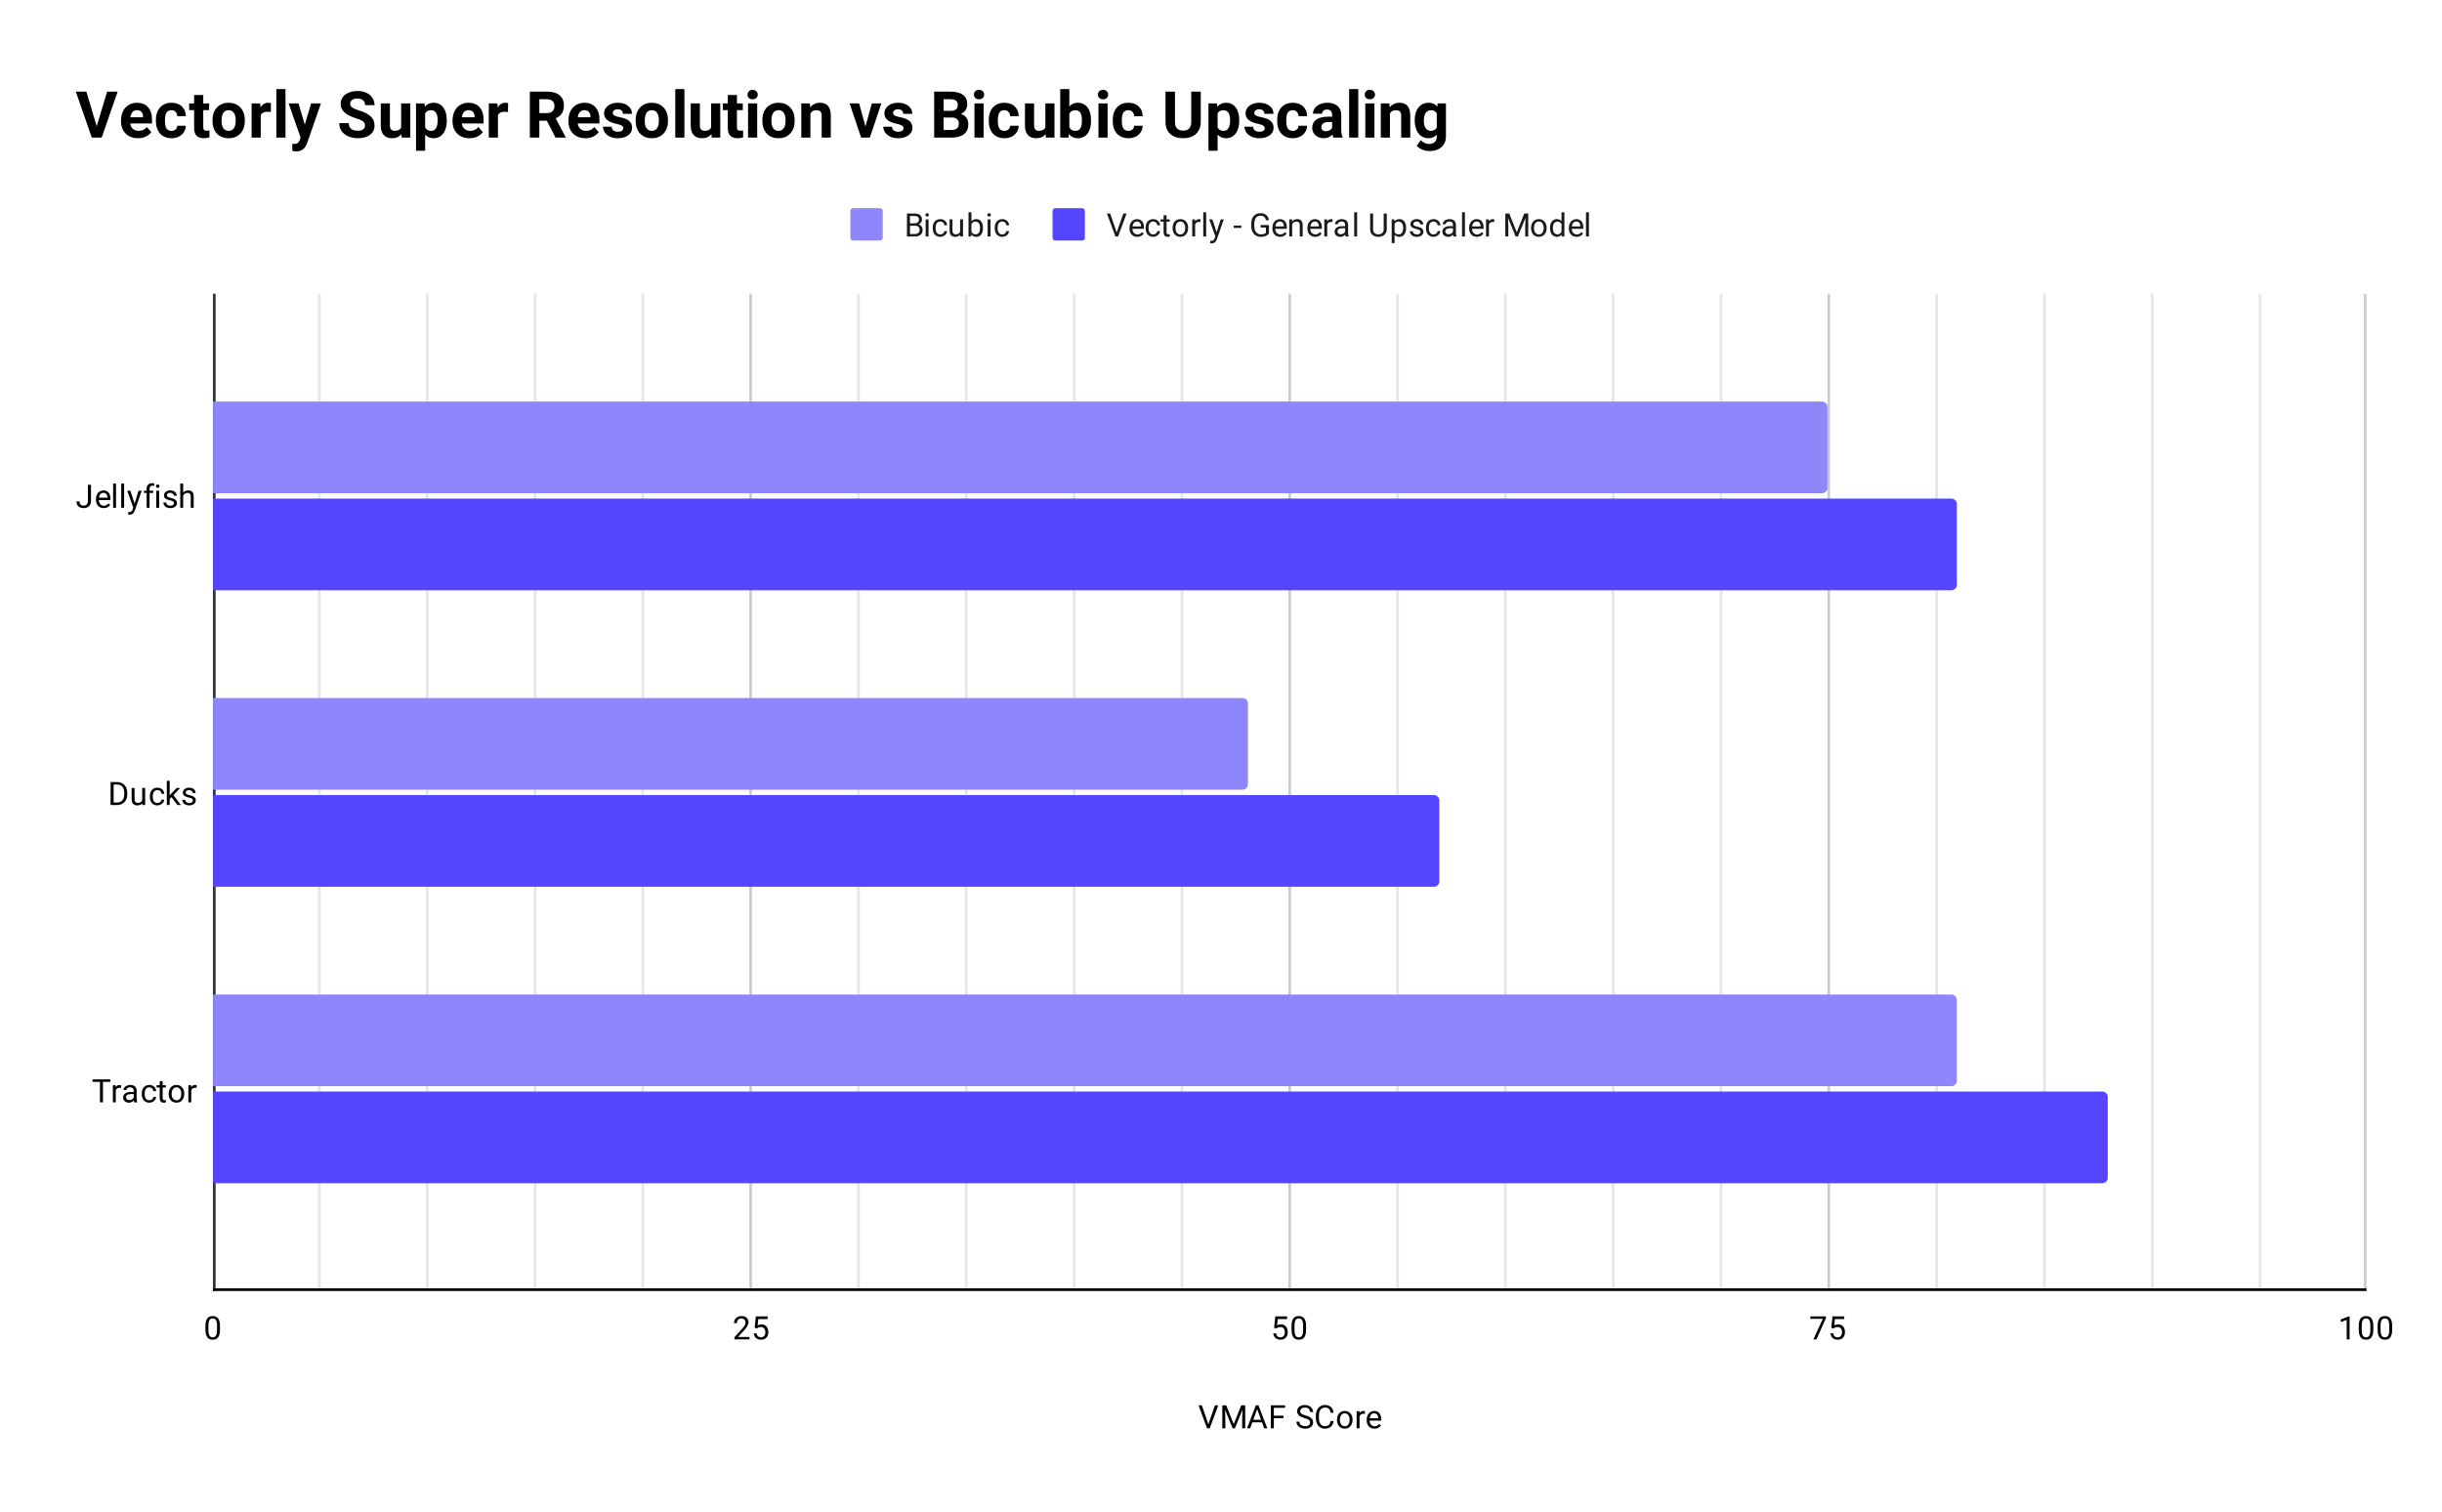<svg version="1.1" viewBox="0.0 0.0 906.0 561.0" fill="none" stroke="none" stroke-linecap="square" stroke-miterlimit="10" width="906" height="561" xmlns:xlink="http://www.w3.org/1999/xlink" xmlns="http://www.w3.org/2000/svg"><path fill="#ffffff" d="M0 0L906.0 0L906.0 561.0L0 561.0L0 0Z" fill-rule="nonzero"/><path stroke="#333333" stroke-width="1.0" stroke-linecap="butt" d="M79.5 109.5L79.5 478.5" fill-rule="nonzero"/><path stroke="#cccccc" stroke-width="1.0" stroke-linecap="butt" d="M278.5 109.5L278.5 478.5" fill-rule="nonzero"/><path stroke="#cccccc" stroke-width="1.0" stroke-linecap="butt" d="M478.5 109.5L478.5 478.5" fill-rule="nonzero"/><path stroke="#cccccc" stroke-width="1.0" stroke-linecap="butt" d="M678.5 109.5L678.5 478.5" fill-rule="nonzero"/><path stroke="#cccccc" stroke-width="1.0" stroke-linecap="butt" d="M877.5 109.5L877.5 478.5" fill-rule="nonzero"/><path stroke="#e6e6e6" stroke-width="1.0" stroke-linecap="butt" d="M118.5 109.5L118.5 478.5" fill-rule="nonzero"/><path stroke="#e6e6e6" stroke-width="1.0" stroke-linecap="butt" d="M158.5 109.5L158.5 478.5" fill-rule="nonzero"/><path stroke="#e6e6e6" stroke-width="1.0" stroke-linecap="butt" d="M198.5 109.5L198.5 478.5" fill-rule="nonzero"/><path stroke="#e6e6e6" stroke-width="1.0" stroke-linecap="butt" d="M238.5 109.5L238.5 478.5" fill-rule="nonzero"/><path stroke="#e6e6e6" stroke-width="1.0" stroke-linecap="butt" d="M318.5 109.5L318.5 478.5" fill-rule="nonzero"/><path stroke="#e6e6e6" stroke-width="1.0" stroke-linecap="butt" d="M358.5 109.5L358.5 478.5" fill-rule="nonzero"/><path stroke="#e6e6e6" stroke-width="1.0" stroke-linecap="butt" d="M398.5 109.5L398.5 478.5" fill-rule="nonzero"/><path stroke="#e6e6e6" stroke-width="1.0" stroke-linecap="butt" d="M438.5 109.5L438.5 478.5" fill-rule="nonzero"/><path stroke="#e6e6e6" stroke-width="1.0" stroke-linecap="butt" d="M518.5 109.5L518.5 478.5" fill-rule="nonzero"/><path stroke="#e6e6e6" stroke-width="1.0" stroke-linecap="butt" d="M558.5 109.5L558.5 478.5" fill-rule="nonzero"/><path stroke="#e6e6e6" stroke-width="1.0" stroke-linecap="butt" d="M598.5 109.5L598.5 478.5" fill-rule="nonzero"/><path stroke="#e6e6e6" stroke-width="1.0" stroke-linecap="butt" d="M638.5 109.5L638.5 478.5" fill-rule="nonzero"/><path stroke="#e6e6e6" stroke-width="1.0" stroke-linecap="butt" d="M718.5 109.5L718.5 478.5" fill-rule="nonzero"/><path stroke="#e6e6e6" stroke-width="1.0" stroke-linecap="butt" d="M758.5 109.5L758.5 478.5" fill-rule="nonzero"/><path stroke="#e6e6e6" stroke-width="1.0" stroke-linecap="butt" d="M798.5 109.5L798.5 478.5" fill-rule="nonzero"/><path stroke="#e6e6e6" stroke-width="1.0" stroke-linecap="butt" d="M838.5 109.5L838.5 478.5" fill-rule="nonzero"/><path stroke="#000000" stroke-width="1.0" stroke-linecap="butt" d="M877.5 478.5L79.5 478.5" fill-rule="nonzero"/><clipPath id="id_0"><path d="M79.05 109.45L877.95 109.45L877.95 478.95L79.05 478.95L79.05 109.45Z" clip-rule="nonzero"/></clipPath><path stroke="#000000" stroke-width="2.0" stroke-linecap="butt" stroke-opacity="0.0" clip-path="url(#id_0)" d="M79.0 183.0L79.0 149.0L676.0 149.0C677.105 149.0 678.0 149.895 678.0 151.0L678.0 181.0C678.0 182.105 677.105 183.0 676.0 183.0Z" fill-rule="nonzero"/><path fill="#8f86fb" clip-path="url(#id_0)" d="M79.0 183.0L79.0 149.0L676.0 149.0C677.105 149.0 678.0 149.895 678.0 151.0L678.0 181.0C678.0 182.105 677.105 183.0 676.0 183.0Z" fill-rule="nonzero"/><path stroke="#000000" stroke-width="2.0" stroke-linecap="butt" stroke-opacity="0.0" clip-path="url(#id_0)" d="M79.0 293.0L79.0 259.0L461.0 259.0C462.105 259.0 463.0 259.895 463.0 261.0L463.0 291.0C463.0 292.105 462.105 293.0 461.0 293.0Z" fill-rule="nonzero"/><path fill="#8f86fb" clip-path="url(#id_0)" d="M79.0 293.0L79.0 259.0L461.0 259.0C462.105 259.0 463.0 259.895 463.0 261.0L463.0 291.0C463.0 292.105 462.105 293.0 461.0 293.0Z" fill-rule="nonzero"/><path stroke="#000000" stroke-width="2.0" stroke-linecap="butt" stroke-opacity="0.0" clip-path="url(#id_0)" d="M79.0 403.0L79.0 369.0L724.0 369.0C725.105 369.0 726.0 369.895 726.0 371.0L726.0 401.0C726.0 402.105 725.105 403.0 724.0 403.0Z" fill-rule="nonzero"/><path fill="#8f86fb" clip-path="url(#id_0)" d="M79.0 403.0L79.0 369.0L724.0 369.0C725.105 369.0 726.0 369.895 726.0 371.0L726.0 401.0C726.0 402.105 725.105 403.0 724.0 403.0Z" fill-rule="nonzero"/><path stroke="#000000" stroke-width="2.0" stroke-linecap="butt" stroke-opacity="0.0" clip-path="url(#id_0)" d="M79.0 219.0L79.0 185.0L724.0 185.0C725.105 185.0 726.0 185.895 726.0 187.0L726.0 217.0C726.0 218.105 725.105 219.0 724.0 219.0Z" fill-rule="nonzero"/><path fill="#5445ff" clip-path="url(#id_0)" d="M79.0 219.0L79.0 185.0L724.0 185.0C725.105 185.0 726.0 185.895 726.0 187.0L726.0 217.0C726.0 218.105 725.105 219.0 724.0 219.0Z" fill-rule="nonzero"/><path stroke="#000000" stroke-width="2.0" stroke-linecap="butt" stroke-opacity="0.0" clip-path="url(#id_0)" d="M79.0 329.0L79.0 295.0L532.0 295.0C533.105 295.0 534.0 295.895 534.0 297.0L534.0 327.0C534.0 328.105 533.105 329.0 532.0 329.0Z" fill-rule="nonzero"/><path fill="#5445ff" clip-path="url(#id_0)" d="M79.0 329.0L79.0 295.0L532.0 295.0C533.105 295.0 534.0 295.895 534.0 297.0L534.0 327.0C534.0 328.105 533.105 329.0 532.0 329.0Z" fill-rule="nonzero"/><path stroke="#000000" stroke-width="2.0" stroke-linecap="butt" stroke-opacity="0.0" clip-path="url(#id_0)" d="M79.0 439.0L79.0 405.0L780.0 405.0C781.105 405.0 782.0 405.895 782.0 407.0L782.0 437.0C782.0 438.105 781.105 439.0 780.0 439.0Z" fill-rule="nonzero"/><path fill="#5445ff" clip-path="url(#id_0)" d="M79.0 439.0L79.0 405.0L780.0 405.0C781.105 405.0 782.0 405.895 782.0 407.0L782.0 437.0C782.0 438.105 781.105 439.0 780.0 439.0Z" fill-rule="nonzero"/><path fill="#000000" d="M448.312 528.45L450.75 521.419L451.984 521.419L448.812 529.95L447.828 529.95L444.672 521.419L445.891 521.419L448.312 528.45ZM454.938 521.419L457.734 528.372L460.516 521.419L461.984 521.419L461.984 529.95L460.859 529.95L460.859 526.622L460.969 523.044L458.156 529.95L457.297 529.95L454.5 523.059L454.609 526.622L454.609 529.95L453.484 529.95L453.484 521.419L454.938 521.419ZM468.203 527.716L464.625 527.716L463.828 529.95L462.672 529.95L465.922 521.419L466.906 521.419L470.172 529.95L469.016 529.95L468.203 527.716ZM464.969 526.794L467.875 526.794L466.422 522.809L464.969 526.794ZM476.203 526.184L472.609 526.184L472.609 529.95L471.484 529.95L471.484 521.419L476.781 521.419L476.781 522.341L472.609 522.341L472.609 525.263L476.203 525.263L476.203 526.184ZM484.0 526.153Q482.562 525.731 481.891 525.122Q481.234 524.513 481.234 523.622Q481.234 522.622 482.031 521.966Q482.844 521.294 484.141 521.294Q485.016 521.294 485.703 521.638Q486.391 521.981 486.766 522.575Q487.156 523.169 487.156 523.888L486.016 523.888Q486.016 523.106 485.516 522.669Q485.031 522.231 484.141 522.231Q483.312 522.231 482.844 522.606Q482.375 522.966 482.375 523.606Q482.375 524.138 482.812 524.497Q483.266 524.856 484.328 525.153Q485.391 525.45 485.984 525.809Q486.594 526.169 486.875 526.653Q487.172 527.138 487.172 527.778Q487.172 528.825 486.359 529.45Q485.547 530.075 484.203 530.075Q483.312 530.075 482.547 529.731Q481.797 529.388 481.375 528.809Q480.969 528.216 480.969 527.481L482.094 527.481Q482.094 528.247 482.672 528.7Q483.25 529.153 484.203 529.153Q485.094 529.153 485.562 528.794Q486.031 528.419 486.031 527.794Q486.031 527.169 485.594 526.825Q485.156 526.481 484.0 526.153ZM494.766 527.247Q494.609 528.591 493.766 529.341Q492.922 530.075 491.531 530.075Q490.016 530.075 489.109 528.997Q488.203 527.903 488.203 526.075L488.203 525.263Q488.203 524.075 488.625 523.169Q489.047 522.263 489.828 521.778Q490.609 521.294 491.625 521.294Q492.984 521.294 493.797 522.059Q494.625 522.825 494.766 524.153L493.641 524.153Q493.484 523.138 493.0 522.684Q492.516 522.231 491.625 522.231Q490.547 522.231 489.938 523.028Q489.328 523.825 489.328 525.294L489.328 526.122Q489.328 527.513 489.906 528.341Q490.484 529.153 491.531 529.153Q492.469 529.153 492.969 528.731Q493.469 528.294 493.641 527.247L494.766 527.247ZM496.031 526.716Q496.031 525.794 496.391 525.044Q496.766 524.294 497.422 523.903Q498.078 523.497 498.906 523.497Q500.203 523.497 501.0 524.388Q501.812 525.278 501.812 526.778L501.812 526.856Q501.812 527.778 501.453 528.513Q501.094 529.247 500.438 529.669Q499.781 530.075 498.922 530.075Q497.641 530.075 496.828 529.184Q496.031 528.278 496.031 526.794L496.031 526.716ZM497.125 526.856Q497.125 527.903 497.609 528.544Q498.109 529.184 498.922 529.184Q499.75 529.184 500.234 528.544Q500.719 527.888 500.719 526.716Q500.719 525.684 500.219 525.044Q499.734 524.388 498.906 524.388Q498.109 524.388 497.609 525.028Q497.125 525.653 497.125 526.856ZM506.391 524.575Q506.141 524.544 505.859 524.544Q504.781 524.544 504.406 525.45L504.406 529.95L503.328 529.95L503.328 523.606L504.375 523.606L504.391 524.341Q504.922 523.497 505.906 523.497Q506.219 523.497 506.391 523.575L506.391 524.575ZM509.953 530.075Q508.656 530.075 507.844 529.231Q507.047 528.372 507.047 526.95L507.047 526.763Q507.047 525.809 507.406 525.075Q507.766 524.325 508.406 523.919Q509.062 523.497 509.812 523.497Q511.047 523.497 511.734 524.309Q512.422 525.122 512.422 526.638L512.422 527.091L508.125 527.091Q508.156 528.028 508.672 528.606Q509.203 529.184 510.016 529.184Q510.578 529.184 510.969 528.95Q511.375 528.716 511.688 528.325L512.344 528.841Q511.547 530.075 509.953 530.075ZM509.812 524.388Q509.156 524.388 508.703 524.872Q508.266 525.341 508.172 526.2L511.344 526.2L511.344 526.122Q511.297 525.294 510.891 524.841Q510.5 524.388 509.812 524.388Z" fill-rule="nonzero"/><path fill="#000000" d="M32.612 179.87L33.753 179.87L33.753 185.917Q33.753 187.136 33.003 187.839Q32.269 188.526 31.05 188.526Q29.784 188.526 29.066 187.87Q28.363 187.214 28.363 186.042L29.488 186.042Q29.488 186.776 29.878 187.198Q30.284 187.605 31.05 187.605Q31.753 187.605 32.175 187.167Q32.612 186.714 32.612 185.933L32.612 179.87ZM38.503 188.526Q37.206 188.526 36.394 187.683Q35.597 186.823 35.597 185.401L35.597 185.214Q35.597 184.261 35.956 183.526Q36.316 182.776 36.956 182.37Q37.612 181.948 38.362 181.948Q39.597 181.948 40.284 182.761Q40.972 183.573 40.972 185.089L40.972 185.542L36.675 185.542Q36.706 186.48 37.222 187.058Q37.753 187.636 38.566 187.636Q39.128 187.636 39.519 187.401Q39.925 187.167 40.237 186.776L40.894 187.292Q40.097 188.526 38.503 188.526ZM38.362 182.839Q37.706 182.839 37.253 183.323Q36.816 183.792 36.722 184.651L39.894 184.651L39.894 184.573Q39.847 183.745 39.441 183.292Q39.05 182.839 38.362 182.839ZM43.05 188.401L41.972 188.401L41.972 179.401L43.05 179.401L43.05 188.401ZM46.05 188.401L44.972 188.401L44.972 179.401L46.05 179.401L46.05 188.401ZM49.941 186.808L51.425 182.058L52.581 182.058L50.034 189.386Q49.441 190.964 48.159 190.964L47.941 190.948L47.55 190.87L47.55 189.995L47.831 190.011Q48.394 190.011 48.691 189.792Q49.003 189.573 49.206 188.98L49.441 188.323L47.175 182.058L48.362 182.058L49.941 186.808ZM54.409 188.401L54.409 182.901L53.409 182.901L53.409 182.058L54.409 182.058L54.409 181.417Q54.409 180.386 54.941 179.839Q55.487 179.276 56.487 179.276Q56.862 179.276 57.237 179.37L57.175 180.261Q56.894 180.198 56.597 180.198Q56.066 180.198 55.769 180.511Q55.487 180.823 55.487 181.386L55.487 182.058L56.847 182.058L56.847 182.901L55.487 182.901L55.487 188.401L54.409 188.401ZM59.05 188.401L57.972 188.401L57.972 182.058L59.05 182.058L59.05 188.401ZM57.878 180.386Q57.878 180.12 58.034 179.933Q58.206 179.745 58.519 179.745Q58.831 179.745 58.987 179.933Q59.159 180.12 59.159 180.386Q59.159 180.636 58.987 180.823Q58.831 180.995 58.519 180.995Q58.206 180.995 58.034 180.823Q57.878 180.636 57.878 180.386ZM64.566 186.714Q64.566 186.276 64.222 186.042Q63.894 185.792 63.066 185.62Q62.253 185.448 61.769 185.198Q61.284 184.948 61.05 184.62Q60.831 184.276 60.831 183.808Q60.831 183.026 61.487 182.495Q62.144 181.948 63.175 181.948Q64.253 181.948 64.909 182.511Q65.581 183.058 65.581 183.917L64.503 183.917Q64.503 183.48 64.112 183.167Q63.737 182.839 63.175 182.839Q62.581 182.839 62.237 183.105Q61.909 183.355 61.909 183.761Q61.909 184.151 62.222 184.355Q62.534 184.558 63.347 184.745Q64.159 184.917 64.659 185.167Q65.159 185.417 65.394 185.776Q65.644 186.136 65.644 186.636Q65.644 187.495 64.956 188.011Q64.284 188.526 63.206 188.526Q62.441 188.526 61.847 188.261Q61.269 187.98 60.941 187.495Q60.612 187.011 60.612 186.448L61.691 186.448Q61.722 186.995 62.128 187.323Q62.534 187.636 63.206 187.636Q63.816 187.636 64.191 187.386Q64.566 187.136 64.566 186.714ZM67.956 182.823Q68.675 181.948 69.831 181.948Q71.847 181.948 71.862 184.214L71.862 188.401L70.769 188.401L70.769 184.198Q70.769 183.526 70.456 183.198Q70.159 182.87 69.503 182.87Q68.972 182.87 68.566 183.151Q68.175 183.433 67.956 183.886L67.956 188.401L66.878 188.401L66.878 179.401L67.956 179.401L67.956 182.823Z" fill-rule="nonzero"/><path fill="#000000" d="M41.034 298.7L41.034 290.169L43.456 290.169Q44.566 290.169 45.409 290.669Q46.269 291.153 46.737 292.059Q47.206 292.966 47.206 294.153L47.206 294.684Q47.206 295.903 46.737 296.809Q46.284 297.716 45.409 298.2Q44.55 298.684 43.409 298.7L41.034 298.7ZM42.159 291.091L42.159 297.778L43.347 297.778Q44.644 297.778 45.362 296.981Q46.097 296.169 46.097 294.669L46.097 294.169Q46.097 292.716 45.409 291.919Q44.737 291.106 43.472 291.091L42.159 291.091ZM52.784 298.075Q52.159 298.825 50.925 298.825Q49.909 298.825 49.378 298.231Q48.847 297.637 48.847 296.481L48.847 292.356L49.925 292.356L49.925 296.45Q49.925 297.903 51.097 297.903Q52.347 297.903 52.753 296.966L52.753 292.356L53.847 292.356L53.847 298.7L52.816 298.7L52.784 298.075ZM58.409 297.934Q58.987 297.934 59.425 297.591Q59.862 297.231 59.909 296.7L60.941 296.7Q60.909 297.247 60.55 297.747Q60.206 298.231 59.628 298.528Q59.066 298.825 58.409 298.825Q57.112 298.825 56.347 297.966Q55.597 297.091 55.597 295.591L55.597 295.403Q55.597 294.481 55.925 293.762Q56.269 293.044 56.894 292.653Q57.534 292.247 58.409 292.247Q59.472 292.247 60.175 292.887Q60.894 293.512 60.941 294.544L59.909 294.544Q59.862 293.919 59.441 293.528Q59.019 293.137 58.409 293.137Q57.581 293.137 57.128 293.731Q56.675 294.325 56.675 295.45L56.675 295.653Q56.675 296.747 57.128 297.341Q57.581 297.934 58.409 297.934ZM63.644 295.762L62.956 296.466L62.956 298.7L61.878 298.7L61.878 289.7L62.956 289.7L62.956 295.137L63.534 294.45L65.519 292.356L66.831 292.356L64.362 295.012L67.128 298.7L65.847 298.7L63.644 295.762ZM71.566 297.012Q71.566 296.575 71.222 296.341Q70.894 296.091 70.066 295.919Q69.253 295.747 68.769 295.497Q68.284 295.247 68.05 294.919Q67.831 294.575 67.831 294.106Q67.831 293.325 68.487 292.794Q69.144 292.247 70.175 292.247Q71.253 292.247 71.909 292.809Q72.581 293.356 72.581 294.216L71.503 294.216Q71.503 293.778 71.112 293.466Q70.737 293.137 70.175 293.137Q69.581 293.137 69.237 293.403Q68.909 293.653 68.909 294.059Q68.909 294.45 69.222 294.653Q69.534 294.856 70.347 295.044Q71.159 295.216 71.659 295.466Q72.159 295.716 72.394 296.075Q72.644 296.434 72.644 296.934Q72.644 297.794 71.956 298.309Q71.284 298.825 70.206 298.825Q69.441 298.825 68.847 298.559Q68.269 298.278 67.941 297.794Q67.612 297.309 67.612 296.747L68.691 296.747Q68.722 297.294 69.128 297.622Q69.534 297.934 70.206 297.934Q70.816 297.934 71.191 297.684Q71.566 297.434 71.566 297.012Z" fill-rule="nonzero"/><path fill="#000000" d="M40.941 401.389L38.191 401.389L38.191 408.998L37.081 408.998L37.081 401.389L34.331 401.389L34.331 400.467L40.941 400.467L40.941 401.389ZM44.941 403.623Q44.691 403.592 44.409 403.592Q43.331 403.592 42.956 404.498L42.956 408.998L41.878 408.998L41.878 402.655L42.925 402.655L42.941 403.389Q43.472 402.545 44.456 402.545Q44.769 402.545 44.941 402.623L44.941 403.623ZM49.784 408.998Q49.691 408.811 49.628 408.327Q48.878 409.123 47.831 409.123Q46.894 409.123 46.284 408.592Q45.691 408.061 45.691 407.233Q45.691 406.248 46.441 405.702Q47.191 405.155 48.566 405.155L49.612 405.155L49.612 404.655Q49.612 404.092 49.269 403.764Q48.941 403.42 48.269 403.42Q47.691 403.42 47.3 403.717Q46.909 403.998 46.909 404.42L45.816 404.42Q45.816 403.936 46.144 403.498Q46.487 403.061 47.066 402.811Q47.644 402.545 48.331 402.545Q49.441 402.545 50.05 403.092Q50.675 403.639 50.706 404.592L50.706 407.514Q50.706 408.389 50.925 408.905L50.925 408.998L49.784 408.998ZM47.987 408.17Q48.503 408.17 48.956 407.905Q49.409 407.639 49.612 407.217L49.612 405.92L48.769 405.92Q46.769 405.92 46.769 407.092Q46.769 407.592 47.112 407.889Q47.456 408.17 47.987 408.17ZM55.409 408.233Q55.987 408.233 56.425 407.889Q56.862 407.53 56.909 406.998L57.941 406.998Q57.909 407.545 57.55 408.045Q57.206 408.53 56.628 408.827Q56.066 409.123 55.409 409.123Q54.112 409.123 53.347 408.264Q52.597 407.389 52.597 405.889L52.597 405.702Q52.597 404.78 52.925 404.061Q53.269 403.342 53.894 402.952Q54.534 402.545 55.409 402.545Q56.472 402.545 57.175 403.186Q57.894 403.811 57.941 404.842L56.909 404.842Q56.862 404.217 56.441 403.827Q56.019 403.436 55.409 403.436Q54.581 403.436 54.128 404.03Q53.675 404.623 53.675 405.748L53.675 405.952Q53.675 407.045 54.128 407.639Q54.581 408.233 55.409 408.233ZM60.347 401.123L60.347 402.655L61.519 402.655L61.519 403.498L60.347 403.498L60.347 407.42Q60.347 407.811 60.503 407.998Q60.659 408.186 61.034 408.186Q61.222 408.186 61.55 408.123L61.55 408.998Q61.128 409.123 60.722 409.123Q60.003 409.123 59.628 408.686Q59.253 408.233 59.253 407.42L59.253 403.498L58.097 403.498L58.097 402.655L59.253 402.655L59.253 401.123L60.347 401.123ZM62.581 405.764Q62.581 404.842 62.941 404.092Q63.316 403.342 63.972 402.952Q64.628 402.545 65.456 402.545Q66.753 402.545 67.55 403.436Q68.362 404.327 68.362 405.827L68.362 405.905Q68.362 406.827 68.003 407.561Q67.644 408.295 66.987 408.717Q66.331 409.123 65.472 409.123Q64.191 409.123 63.378 408.233Q62.581 407.327 62.581 405.842L62.581 405.764ZM63.675 405.905Q63.675 406.952 64.159 407.592Q64.659 408.233 65.472 408.233Q66.3 408.233 66.784 407.592Q67.269 406.936 67.269 405.764Q67.269 404.733 66.769 404.092Q66.284 403.436 65.456 403.436Q64.659 403.436 64.159 404.077Q63.675 404.702 63.675 405.905ZM72.941 403.623Q72.691 403.592 72.409 403.592Q71.331 403.592 70.956 404.498L70.956 408.998L69.878 408.998L69.878 402.655L70.925 402.655L70.941 403.389Q71.472 402.545 72.456 402.545Q72.769 402.545 72.941 402.623L72.941 403.623Z" fill-rule="nonzero"/><path fill="#000000" d="M81.612 493.309Q81.612 495.216 80.956 496.153Q80.316 497.075 78.925 497.075Q77.566 497.075 76.909 496.169Q76.253 495.262 76.222 493.45L76.222 492.012Q76.222 490.122 76.862 489.216Q77.519 488.294 78.909 488.294Q80.284 488.294 80.941 489.184Q81.597 490.059 81.612 491.903L81.612 493.309ZM80.519 491.825Q80.519 490.45 80.128 489.825Q79.753 489.184 78.909 489.184Q78.081 489.184 77.691 489.825Q77.316 490.45 77.316 491.747L77.316 493.481Q77.316 494.856 77.706 495.528Q78.112 496.184 78.925 496.184Q79.722 496.184 80.112 495.559Q80.503 494.934 80.519 493.606L80.519 491.825Z" fill-rule="nonzero"/><path fill="#000000" d="M278.072 496.95L272.478 496.95L272.478 496.169L275.431 492.887Q276.087 492.137 276.337 491.684Q276.587 491.216 276.587 490.716Q276.587 490.044 276.181 489.622Q275.791 489.184 275.103 489.184Q274.306 489.184 273.853 489.653Q273.4 490.106 273.4 490.934L272.322 490.934Q272.322 489.747 273.072 489.028Q273.837 488.294 275.103 488.294Q276.306 488.294 276.994 488.919Q277.681 489.544 277.681 490.591Q277.681 491.841 276.072 493.591L273.791 496.059L278.072 496.059L278.072 496.95ZM279.978 492.669L280.416 488.419L284.791 488.419L284.791 489.419L281.337 489.419L281.072 491.747Q281.712 491.372 282.509 491.372Q283.666 491.372 284.353 492.153Q285.041 492.919 285.041 494.231Q285.041 495.544 284.322 496.309Q283.619 497.075 282.337 497.075Q281.212 497.075 280.494 496.45Q279.775 495.809 279.681 494.7L280.697 494.7Q280.806 495.434 281.228 495.809Q281.65 496.184 282.337 496.184Q283.087 496.184 283.525 495.669Q283.962 495.153 283.962 494.247Q283.962 493.387 283.494 492.872Q283.025 492.356 282.244 492.356Q281.541 492.356 281.134 492.653L280.853 492.887L279.978 492.669Z" fill-rule="nonzero"/><path fill="#000000" d="M472.703 492.669L473.141 488.419L477.516 488.419L477.516 489.419L474.062 489.419L473.797 491.747Q474.438 491.372 475.234 491.372Q476.391 491.372 477.078 492.153Q477.766 492.919 477.766 494.231Q477.766 495.544 477.047 496.309Q476.344 497.075 475.062 497.075Q473.938 497.075 473.219 496.45Q472.5 495.809 472.406 494.7L473.422 494.7Q473.531 495.434 473.953 495.809Q474.375 496.184 475.062 496.184Q475.812 496.184 476.25 495.669Q476.688 495.153 476.688 494.247Q476.688 493.387 476.219 492.872Q475.75 492.356 474.969 492.356Q474.266 492.356 473.859 492.653L473.578 492.887L472.703 492.669ZM484.562 493.309Q484.562 495.216 483.906 496.153Q483.266 497.075 481.875 497.075Q480.516 497.075 479.859 496.169Q479.203 495.262 479.172 493.45L479.172 492.012Q479.172 490.122 479.812 489.216Q480.469 488.294 481.859 488.294Q483.234 488.294 483.891 489.184Q484.547 490.059 484.562 491.903L484.562 493.309ZM483.469 491.825Q483.469 490.45 483.078 489.825Q482.703 489.184 481.859 489.184Q481.031 489.184 480.641 489.825Q480.266 490.45 480.266 491.747L480.266 493.481Q480.266 494.856 480.656 495.528Q481.062 496.184 481.875 496.184Q482.672 496.184 483.062 495.559Q483.453 494.934 483.469 493.606L483.469 491.825Z" fill-rule="nonzero"/><path fill="#000000" d="M677.444 489.028L673.913 496.95L672.772 496.95L676.288 489.309L671.678 489.309L671.678 488.419L677.444 488.419L677.444 489.028ZM679.428 492.669L679.866 488.419L684.241 488.419L684.241 489.419L680.788 489.419L680.522 491.747Q681.163 491.372 681.959 491.372Q683.116 491.372 683.803 492.153Q684.491 492.919 684.491 494.231Q684.491 495.544 683.772 496.309Q683.069 497.075 681.788 497.075Q680.663 497.075 679.944 496.45Q679.225 495.809 679.131 494.7L680.147 494.7Q680.256 495.434 680.678 495.809Q681.1 496.184 681.788 496.184Q682.538 496.184 682.975 495.669Q683.413 495.153 683.413 494.247Q683.413 493.387 682.944 492.872Q682.475 492.356 681.694 492.356Q680.991 492.356 680.584 492.653L680.303 492.887L679.428 492.669Z" fill-rule="nonzero"/><path fill="#000000" d="M871.716 496.95L870.638 496.95L870.638 489.731L868.45 490.528L868.45 489.544L871.559 488.372L871.716 488.372L871.716 496.95ZM880.513 493.309Q880.513 495.216 879.856 496.153Q879.216 497.075 877.825 497.075Q876.466 497.075 875.809 496.169Q875.153 495.262 875.122 493.45L875.122 492.012Q875.122 490.122 875.763 489.216Q876.419 488.294 877.809 488.294Q879.184 488.294 879.841 489.184Q880.497 490.059 880.513 491.903L880.513 493.309ZM879.419 491.825Q879.419 490.45 879.028 489.825Q878.653 489.184 877.809 489.184Q876.981 489.184 876.591 489.825Q876.216 490.45 876.216 491.747L876.216 493.481Q876.216 494.856 876.606 495.528Q877.013 496.184 877.825 496.184Q878.622 496.184 879.013 495.559Q879.403 494.934 879.419 493.606L879.419 491.825ZM887.513 493.309Q887.513 495.216 886.856 496.153Q886.216 497.075 884.825 497.075Q883.466 497.075 882.809 496.169Q882.153 495.262 882.122 493.45L882.122 492.012Q882.122 490.122 882.763 489.216Q883.419 488.294 884.809 488.294Q886.184 488.294 886.841 489.184Q887.497 490.059 887.513 491.903L887.513 493.309ZM886.419 491.825Q886.419 490.45 886.028 489.825Q885.653 489.184 884.809 489.184Q883.981 489.184 883.591 489.825Q883.216 490.45 883.216 491.747L883.216 493.481Q883.216 494.856 883.606 495.528Q884.013 496.184 884.825 496.184Q885.622 496.184 886.013 495.559Q886.403 494.934 886.419 493.606L886.419 491.825Z" fill-rule="nonzero"/><path fill="#8f86fb" d="M315.5 78.25C315.5 77.698 315.948 77.25 316.5 77.25L326.5 77.25C327.052 77.25 327.5 77.698 327.5 78.25L327.5 88.25C327.5 88.802 327.052 89.25 326.5 89.25L316.5 89.25C315.948 89.25 315.5 88.802 315.5 88.25Z" fill-rule="nonzero"/><path fill="#1a1a1a" d="M336.484 87.75L336.484 79.219L339.281 79.219Q340.672 79.219 341.359 79.797Q342.062 80.359 342.062 81.484Q342.062 82.094 341.719 82.562Q341.391 83.016 340.797 83.266Q341.5 83.453 341.891 84.0Q342.297 84.531 342.297 85.281Q342.297 86.438 341.547 87.094Q340.812 87.75 339.453 87.75L336.484 87.75ZM337.609 83.766L337.609 86.828L339.469 86.828Q340.266 86.828 340.719 86.422Q341.172 86.016 341.172 85.297Q341.172 83.766 339.484 83.766L337.609 83.766ZM337.609 82.859L339.312 82.859Q340.047 82.859 340.484 82.5Q340.938 82.125 340.938 81.484Q340.938 80.781 340.531 80.469Q340.125 80.141 339.281 80.141L337.609 80.141L337.609 82.859ZM344.5 87.75L343.422 87.75L343.422 81.406L344.5 81.406L344.5 87.75ZM343.328 79.734Q343.328 79.469 343.484 79.281Q343.656 79.094 343.969 79.094Q344.281 79.094 344.438 79.281Q344.609 79.469 344.609 79.734Q344.609 79.984 344.438 80.172Q344.281 80.344 343.969 80.344Q343.656 80.344 343.484 80.172Q343.328 79.984 343.328 79.734ZM348.859 86.984Q349.438 86.984 349.875 86.641Q350.312 86.281 350.359 85.75L351.391 85.75Q351.359 86.297 351.0 86.797Q350.656 87.281 350.078 87.578Q349.516 87.875 348.859 87.875Q347.562 87.875 346.797 87.016Q346.047 86.141 346.047 84.641L346.047 84.453Q346.047 83.531 346.375 82.812Q346.719 82.094 347.344 81.703Q347.984 81.297 348.859 81.297Q349.922 81.297 350.625 81.938Q351.344 82.562 351.391 83.594L350.359 83.594Q350.312 82.969 349.891 82.578Q349.469 82.188 348.859 82.188Q348.031 82.188 347.578 82.781Q347.125 83.375 347.125 84.5L347.125 84.703Q347.125 85.797 347.578 86.391Q348.031 86.984 348.859 86.984ZM356.234 87.125Q355.609 87.875 354.375 87.875Q353.359 87.875 352.828 87.281Q352.297 86.688 352.297 85.531L352.297 81.406L353.375 81.406L353.375 85.5Q353.375 86.953 354.547 86.953Q355.797 86.953 356.203 86.016L356.203 81.406L357.297 81.406L357.297 87.75L356.266 87.75L356.234 87.125ZM364.688 84.656Q364.688 86.109 364.016 87.0Q363.359 87.875 362.234 87.875Q361.031 87.875 360.375 87.016L360.312 87.75L359.328 87.75L359.328 78.75L360.406 78.75L360.406 82.109Q361.062 81.297 362.219 81.297Q363.375 81.297 364.031 82.172Q364.688 83.031 364.688 84.562L364.688 84.656ZM363.609 84.531Q363.609 83.422 363.172 82.828Q362.75 82.219 361.953 82.219Q360.875 82.219 360.406 83.203L360.406 85.953Q360.906 86.953 361.953 86.953Q362.734 86.953 363.172 86.344Q363.609 85.734 363.609 84.531ZM367.5 87.75L366.422 87.75L366.422 81.406L367.5 81.406L367.5 87.75ZM366.328 79.734Q366.328 79.469 366.484 79.281Q366.656 79.094 366.969 79.094Q367.281 79.094 367.438 79.281Q367.609 79.469 367.609 79.734Q367.609 79.984 367.438 80.172Q367.281 80.344 366.969 80.344Q366.656 80.344 366.484 80.172Q366.328 79.984 366.328 79.734ZM371.859 86.984Q372.438 86.984 372.875 86.641Q373.312 86.281 373.359 85.75L374.391 85.75Q374.359 86.297 374.0 86.797Q373.656 87.281 373.078 87.578Q372.516 87.875 371.859 87.875Q370.562 87.875 369.797 87.016Q369.047 86.141 369.047 84.641L369.047 84.453Q369.047 83.531 369.375 82.812Q369.719 82.094 370.344 81.703Q370.984 81.297 371.859 81.297Q372.922 81.297 373.625 81.938Q374.344 82.562 374.391 83.594L373.359 83.594Q373.312 82.969 372.891 82.578Q372.469 82.188 371.859 82.188Q371.031 82.188 370.578 82.781Q370.125 83.375 370.125 84.5L370.125 84.703Q370.125 85.797 370.578 86.391Q371.031 86.984 371.859 86.984Z" fill-rule="nonzero"/><path fill="#5445ff" d="M390.5 78.25C390.5 77.698 390.948 77.25 391.5 77.25L401.5 77.25C402.052 77.25 402.5 77.698 402.5 78.25L402.5 88.25C402.5 88.802 402.052 89.25 401.5 89.25L391.5 89.25C390.948 89.25 390.5 88.802 390.5 88.25Z" fill-rule="nonzero"/><path fill="#1a1a1a" d="M414.312 86.25L416.75 79.219L417.984 79.219L414.812 87.75L413.828 87.75L410.672 79.219L411.891 79.219L414.312 86.25ZM421.953 87.875Q420.656 87.875 419.844 87.031Q419.047 86.172 419.047 84.75L419.047 84.562Q419.047 83.609 419.406 82.875Q419.766 82.125 420.406 81.719Q421.062 81.297 421.812 81.297Q423.047 81.297 423.734 82.109Q424.422 82.922 424.422 84.438L424.422 84.891L420.125 84.891Q420.156 85.828 420.672 86.406Q421.203 86.984 422.016 86.984Q422.578 86.984 422.969 86.75Q423.375 86.516 423.688 86.125L424.344 86.641Q423.547 87.875 421.953 87.875ZM421.812 82.188Q421.156 82.188 420.703 82.672Q420.266 83.141 420.172 84.0L423.344 84.0L423.344 83.922Q423.297 83.094 422.891 82.641Q422.5 82.188 421.812 82.188ZM427.859 86.984Q428.438 86.984 428.875 86.641Q429.312 86.281 429.359 85.75L430.391 85.75Q430.359 86.297 430.0 86.797Q429.656 87.281 429.078 87.578Q428.516 87.875 427.859 87.875Q426.562 87.875 425.797 87.016Q425.047 86.141 425.047 84.641L425.047 84.453Q425.047 83.531 425.375 82.812Q425.719 82.094 426.344 81.703Q426.984 81.297 427.859 81.297Q428.922 81.297 429.625 81.938Q430.344 82.562 430.391 83.594L429.359 83.594Q429.312 82.969 428.891 82.578Q428.469 82.188 427.859 82.188Q427.031 82.188 426.578 82.781Q426.125 83.375 426.125 84.5L426.125 84.703Q426.125 85.797 426.578 86.391Q427.031 86.984 427.859 86.984ZM432.797 79.875L432.797 81.406L433.969 81.406L433.969 82.25L432.797 82.25L432.797 86.172Q432.797 86.562 432.953 86.75Q433.109 86.938 433.484 86.938Q433.672 86.938 434.0 86.875L434.0 87.75Q433.578 87.875 433.172 87.875Q432.453 87.875 432.078 87.438Q431.703 86.984 431.703 86.172L431.703 82.25L430.547 82.25L430.547 81.406L431.703 81.406L431.703 79.875L432.797 79.875ZM435.031 84.516Q435.031 83.594 435.391 82.844Q435.766 82.094 436.422 81.703Q437.078 81.297 437.906 81.297Q439.203 81.297 440.0 82.188Q440.812 83.078 440.812 84.578L440.812 84.656Q440.812 85.578 440.453 86.312Q440.094 87.047 439.438 87.469Q438.781 87.875 437.922 87.875Q436.641 87.875 435.828 86.984Q435.031 86.078 435.031 84.594L435.031 84.516ZM436.125 84.656Q436.125 85.703 436.609 86.344Q437.109 86.984 437.922 86.984Q438.75 86.984 439.234 86.344Q439.719 85.688 439.719 84.516Q439.719 83.484 439.219 82.844Q438.734 82.188 437.906 82.188Q437.109 82.188 436.609 82.828Q436.125 83.453 436.125 84.656ZM445.391 82.375Q445.141 82.344 444.859 82.344Q443.781 82.344 443.406 83.25L443.406 87.75L442.328 87.75L442.328 81.406L443.375 81.406L443.391 82.141Q443.922 81.297 444.906 81.297Q445.219 81.297 445.391 81.375L445.391 82.375ZM447.5 87.75L446.422 87.75L446.422 78.75L447.5 78.75L447.5 87.75ZM451.391 86.156L452.875 81.406L454.031 81.406L451.484 88.734Q450.891 90.312 449.609 90.312L449.391 90.297L449.0 90.219L449.0 89.344L449.281 89.359Q449.844 89.359 450.141 89.141Q450.453 88.922 450.656 88.328L450.891 87.672L448.625 81.406L449.812 81.406L451.391 86.156ZM460.578 84.562L457.719 84.562L457.719 83.688L460.578 83.688L460.578 84.562ZM470.797 86.625Q470.359 87.25 469.578 87.562Q468.797 87.875 467.766 87.875Q466.734 87.875 465.922 87.391Q465.109 86.891 464.672 85.984Q464.234 85.078 464.219 83.891L464.219 83.156Q464.219 81.219 465.109 80.156Q466.016 79.094 467.641 79.094Q468.984 79.094 469.797 79.781Q470.609 80.469 470.797 81.719L469.672 81.719Q469.344 80.031 467.656 80.031Q466.516 80.031 465.938 80.828Q465.359 81.609 465.344 83.125L465.344 83.812Q465.344 85.25 466.0 86.109Q466.656 86.953 467.781 86.953Q468.406 86.953 468.875 86.812Q469.359 86.672 469.672 86.328L469.672 84.422L467.703 84.422L467.703 83.5L470.797 83.5L470.797 86.625ZM474.953 87.875Q473.656 87.875 472.844 87.031Q472.047 86.172 472.047 84.75L472.047 84.562Q472.047 83.609 472.406 82.875Q472.766 82.125 473.406 81.719Q474.062 81.297 474.812 81.297Q476.047 81.297 476.734 82.109Q477.422 82.922 477.422 84.438L477.422 84.891L473.125 84.891Q473.156 85.828 473.672 86.406Q474.203 86.984 475.016 86.984Q475.578 86.984 475.969 86.75Q476.375 86.516 476.688 86.125L477.344 86.641Q476.547 87.875 474.953 87.875ZM474.812 82.188Q474.156 82.188 473.703 82.672Q473.266 83.141 473.172 84.0L476.344 84.0L476.344 83.922Q476.297 83.094 475.891 82.641Q475.5 82.188 474.812 82.188ZM479.344 81.406L479.375 82.203Q480.109 81.297 481.281 81.297Q483.297 81.297 483.312 83.562L483.312 87.75L482.219 87.75L482.219 83.547Q482.219 82.875 481.906 82.547Q481.609 82.219 480.953 82.219Q480.422 82.219 480.016 82.5Q479.625 82.781 479.406 83.234L479.406 87.75L478.328 87.75L478.328 81.406L479.344 81.406ZM487.953 87.875Q486.656 87.875 485.844 87.031Q485.047 86.172 485.047 84.75L485.047 84.562Q485.047 83.609 485.406 82.875Q485.766 82.125 486.406 81.719Q487.062 81.297 487.812 81.297Q489.047 81.297 489.734 82.109Q490.422 82.922 490.422 84.438L490.422 84.891L486.125 84.891Q486.156 85.828 486.672 86.406Q487.203 86.984 488.016 86.984Q488.578 86.984 488.969 86.75Q489.375 86.516 489.688 86.125L490.344 86.641Q489.547 87.875 487.953 87.875ZM487.812 82.188Q487.156 82.188 486.703 82.672Q486.266 83.141 486.172 84.0L489.344 84.0L489.344 83.922Q489.297 83.094 488.891 82.641Q488.5 82.188 487.812 82.188ZM494.391 82.375Q494.141 82.344 493.859 82.344Q492.781 82.344 492.406 83.25L492.406 87.75L491.328 87.75L491.328 81.406L492.375 81.406L492.391 82.141Q492.922 81.297 493.906 81.297Q494.219 81.297 494.391 81.375L494.391 82.375ZM499.234 87.75Q499.141 87.562 499.078 87.078Q498.328 87.875 497.281 87.875Q496.344 87.875 495.734 87.344Q495.141 86.812 495.141 85.984Q495.141 85.0 495.891 84.453Q496.641 83.906 498.016 83.906L499.062 83.906L499.062 83.406Q499.062 82.844 498.719 82.516Q498.391 82.172 497.719 82.172Q497.141 82.172 496.75 82.469Q496.359 82.75 496.359 83.172L495.266 83.172Q495.266 82.688 495.594 82.25Q495.938 81.812 496.516 81.562Q497.094 81.297 497.781 81.297Q498.891 81.297 499.5 81.844Q500.125 82.391 500.156 83.344L500.156 86.266Q500.156 87.141 500.375 87.656L500.375 87.75L499.234 87.75ZM497.438 86.922Q497.953 86.922 498.406 86.656Q498.859 86.391 499.062 85.969L499.062 84.672L498.219 84.672Q496.219 84.672 496.219 85.844Q496.219 86.344 496.562 86.641Q496.906 86.922 497.438 86.922ZM503.5 87.75L502.422 87.75L502.422 78.75L503.5 78.75L503.5 87.75ZM514.5 79.219L514.5 85.016Q514.484 86.219 513.734 87.0Q512.984 87.766 511.703 87.859L511.391 87.875Q510.0 87.875 509.156 87.125Q508.328 86.359 508.328 85.031L508.328 79.219L509.438 79.219L509.438 85.0Q509.438 85.922 509.938 86.438Q510.453 86.953 511.391 86.953Q512.359 86.953 512.859 86.438Q513.359 85.922 513.359 85.0L513.359 79.219L514.5 79.219ZM521.672 84.656Q521.672 86.094 521.016 86.984Q520.359 87.875 519.219 87.875Q518.062 87.875 517.406 87.141L517.406 90.188L516.328 90.188L516.328 81.406L517.312 81.406L517.359 82.109Q518.031 81.297 519.203 81.297Q520.344 81.297 521.0 82.156Q521.672 83.016 521.672 84.547L521.672 84.656ZM520.594 84.531Q520.594 83.453 520.125 82.844Q519.672 82.219 518.875 82.219Q517.891 82.219 517.406 83.078L517.406 86.109Q517.891 86.984 518.891 86.984Q519.672 86.984 520.125 86.375Q520.594 85.75 520.594 84.531ZM527.016 86.062Q527.016 85.625 526.672 85.391Q526.344 85.141 525.516 84.969Q524.703 84.797 524.219 84.547Q523.734 84.297 523.5 83.969Q523.281 83.625 523.281 83.156Q523.281 82.375 523.938 81.844Q524.594 81.297 525.625 81.297Q526.703 81.297 527.359 81.859Q528.031 82.406 528.031 83.266L526.953 83.266Q526.953 82.828 526.562 82.516Q526.188 82.188 525.625 82.188Q525.031 82.188 524.688 82.453Q524.359 82.703 524.359 83.109Q524.359 83.5 524.672 83.703Q524.984 83.906 525.797 84.094Q526.609 84.266 527.109 84.516Q527.609 84.766 527.844 85.125Q528.094 85.484 528.094 85.984Q528.094 86.844 527.406 87.359Q526.734 87.875 525.656 87.875Q524.891 87.875 524.297 87.609Q523.719 87.328 523.391 86.844Q523.062 86.359 523.062 85.797L524.141 85.797Q524.172 86.344 524.578 86.672Q524.984 86.984 525.656 86.984Q526.266 86.984 526.641 86.734Q527.016 86.484 527.016 86.062ZM531.859 86.984Q532.438 86.984 532.875 86.641Q533.312 86.281 533.359 85.75L534.391 85.75Q534.359 86.297 534.0 86.797Q533.656 87.281 533.078 87.578Q532.516 87.875 531.859 87.875Q530.562 87.875 529.797 87.016Q529.047 86.141 529.047 84.641L529.047 84.453Q529.047 83.531 529.375 82.812Q529.719 82.094 530.344 81.703Q530.984 81.297 531.859 81.297Q532.922 81.297 533.625 81.938Q534.344 82.562 534.391 83.594L533.359 83.594Q533.312 82.969 532.891 82.578Q532.469 82.188 531.859 82.188Q531.031 82.188 530.578 82.781Q530.125 83.375 530.125 84.5L530.125 84.703Q530.125 85.797 530.578 86.391Q531.031 86.984 531.859 86.984ZM539.234 87.75Q539.141 87.562 539.078 87.078Q538.328 87.875 537.281 87.875Q536.344 87.875 535.734 87.344Q535.141 86.812 535.141 85.984Q535.141 85.0 535.891 84.453Q536.641 83.906 538.016 83.906L539.062 83.906L539.062 83.406Q539.062 82.844 538.719 82.516Q538.391 82.172 537.719 82.172Q537.141 82.172 536.75 82.469Q536.359 82.75 536.359 83.172L535.266 83.172Q535.266 82.688 535.594 82.25Q535.938 81.812 536.516 81.562Q537.094 81.297 537.781 81.297Q538.891 81.297 539.5 81.844Q540.125 82.391 540.156 83.344L540.156 86.266Q540.156 87.141 540.375 87.656L540.375 87.75L539.234 87.75ZM537.438 86.922Q537.953 86.922 538.406 86.656Q538.859 86.391 539.062 85.969L539.062 84.672L538.219 84.672Q536.219 84.672 536.219 85.844Q536.219 86.344 536.562 86.641Q536.906 86.922 537.438 86.922ZM543.5 87.75L542.422 87.75L542.422 78.75L543.5 78.75L543.5 87.75ZM547.953 87.875Q546.656 87.875 545.844 87.031Q545.047 86.172 545.047 84.75L545.047 84.562Q545.047 83.609 545.406 82.875Q545.766 82.125 546.406 81.719Q547.062 81.297 547.812 81.297Q549.047 81.297 549.734 82.109Q550.422 82.922 550.422 84.438L550.422 84.891L546.125 84.891Q546.156 85.828 546.672 86.406Q547.203 86.984 548.016 86.984Q548.578 86.984 548.969 86.75Q549.375 86.516 549.688 86.125L550.344 86.641Q549.547 87.875 547.953 87.875ZM547.812 82.188Q547.156 82.188 546.703 82.672Q546.266 83.141 546.172 84.0L549.344 84.0L549.344 83.922Q549.297 83.094 548.891 82.641Q548.5 82.188 547.812 82.188ZM554.391 82.375Q554.141 82.344 553.859 82.344Q552.781 82.344 552.406 83.25L552.406 87.75L551.328 87.75L551.328 81.406L552.375 81.406L552.391 82.141Q552.922 81.297 553.906 81.297Q554.219 81.297 554.391 81.375L554.391 82.375ZM559.938 79.219L562.734 86.172L565.516 79.219L566.984 79.219L566.984 87.75L565.859 87.75L565.859 84.422L565.969 80.844L563.156 87.75L562.297 87.75L559.5 80.859L559.609 84.422L559.609 87.75L558.484 87.75L558.484 79.219L559.938 79.219ZM568.031 84.516Q568.031 83.594 568.391 82.844Q568.766 82.094 569.422 81.703Q570.078 81.297 570.906 81.297Q572.203 81.297 573.0 82.188Q573.812 83.078 573.812 84.578L573.812 84.656Q573.812 85.578 573.453 86.312Q573.094 87.047 572.438 87.469Q571.781 87.875 570.922 87.875Q569.641 87.875 568.828 86.984Q568.031 86.078 568.031 84.594L568.031 84.516ZM569.125 84.656Q569.125 85.703 569.609 86.344Q570.109 86.984 570.922 86.984Q571.75 86.984 572.234 86.344Q572.719 85.688 572.719 84.516Q572.719 83.484 572.219 82.844Q571.734 82.188 570.906 82.188Q570.109 82.188 569.609 82.828Q569.125 83.453 569.125 84.656ZM575.062 84.531Q575.062 83.062 575.75 82.188Q576.438 81.297 577.562 81.297Q578.672 81.297 579.328 82.047L579.328 78.75L580.406 78.75L580.406 87.75L579.406 87.75L579.359 87.062Q578.703 87.875 577.547 87.875Q576.453 87.875 575.75 86.969Q575.062 86.062 575.062 84.609L575.062 84.531ZM576.141 84.656Q576.141 85.734 576.578 86.344Q577.031 86.953 577.812 86.953Q578.844 86.953 579.328 86.016L579.328 83.109Q578.844 82.219 577.828 82.219Q577.031 82.219 576.578 82.828Q576.141 83.438 576.141 84.656ZM584.953 87.875Q583.656 87.875 582.844 87.031Q582.047 86.172 582.047 84.75L582.047 84.562Q582.047 83.609 582.406 82.875Q582.766 82.125 583.406 81.719Q584.062 81.297 584.812 81.297Q586.047 81.297 586.734 82.109Q587.422 82.922 587.422 84.438L587.422 84.891L583.125 84.891Q583.156 85.828 583.672 86.406Q584.203 86.984 585.016 86.984Q585.578 86.984 585.969 86.75Q586.375 86.516 586.688 86.125L587.344 86.641Q586.547 87.875 584.953 87.875ZM584.812 82.188Q584.156 82.188 583.703 82.672Q583.266 83.141 583.172 84.0L586.344 84.0L586.344 83.922Q586.297 83.094 585.891 82.641Q585.5 82.188 584.812 82.188ZM589.5 87.75L588.422 87.75L588.422 78.75L589.5 78.75L589.5 87.75Z" fill-rule="nonzero"/><path fill="#000000" d="M35.878 46.816L39.753 33.987L43.659 33.987L37.722 51.05L34.05 51.05L28.128 33.987L32.034 33.987L35.878 46.816ZM51.191 51.284Q48.394 51.284 46.644 49.581Q44.894 47.862 44.894 45.019L44.894 44.691Q44.894 42.769 45.628 41.269Q46.378 39.769 47.722 38.956Q49.081 38.128 50.816 38.128Q53.409 38.128 54.909 39.769Q56.409 41.409 56.409 44.425L56.409 45.816L48.331 45.816Q48.487 47.05 49.316 47.8Q50.144 48.55 51.409 48.55Q53.362 48.55 54.472 47.128L56.128 49.003Q55.378 50.081 54.066 50.691Q52.769 51.284 51.191 51.284ZM50.8 40.878Q49.8 40.878 49.159 41.566Q48.534 42.237 48.362 43.503L53.081 43.503L53.081 43.237Q53.05 42.112 52.456 41.503Q51.878 40.878 50.8 40.878ZM63.628 48.55Q64.566 48.55 65.144 48.034Q65.737 47.519 65.753 46.659L68.941 46.659Q68.925 47.956 68.222 49.034Q67.534 50.097 66.331 50.691Q65.144 51.284 63.691 51.284Q60.972 51.284 59.394 49.566Q57.831 47.831 57.831 44.784L57.831 44.55Q57.831 41.628 59.378 39.878Q60.941 38.128 63.659 38.128Q66.034 38.128 67.472 39.487Q68.909 40.847 68.941 43.097L65.753 43.097Q65.737 42.112 65.144 41.503Q64.566 40.878 63.597 40.878Q62.425 40.878 61.816 41.737Q61.206 42.597 61.206 44.534L61.206 44.878Q61.206 46.847 61.8 47.706Q62.409 48.55 63.628 48.55ZM75.409 35.253L75.409 38.362L77.581 38.362L77.581 40.847L75.409 40.847L75.409 47.175Q75.409 47.878 75.675 48.191Q75.941 48.487 76.706 48.487Q77.269 48.487 77.706 48.409L77.706 50.972Q76.706 51.284 75.659 51.284Q72.097 51.284 72.019 47.691L72.019 40.847L70.175 40.847L70.175 38.362L72.019 38.362L72.019 35.253L75.409 35.253ZM78.831 44.597Q78.831 42.706 79.55 41.237Q80.284 39.753 81.644 38.941Q83.003 38.128 84.816 38.128Q87.378 38.128 89.003 39.706Q90.628 41.269 90.816 43.972L90.831 44.831Q90.831 47.753 89.206 49.519Q87.581 51.284 84.831 51.284Q82.097 51.284 80.456 49.534Q78.831 47.769 78.831 44.737L78.831 44.597ZM82.206 44.831Q82.206 46.644 82.878 47.597Q83.566 48.55 84.831 48.55Q86.066 48.55 86.753 47.612Q87.456 46.659 87.456 44.597Q87.456 42.816 86.753 41.847Q86.066 40.878 84.816 40.878Q83.566 40.878 82.878 41.847Q82.206 42.816 82.206 44.831ZM100.472 41.55Q99.784 41.456 99.253 41.456Q97.331 41.456 96.737 42.753L96.737 51.05L93.347 51.05L93.347 38.362L96.55 38.362L96.644 39.878Q97.659 38.128 99.472 38.128Q100.034 38.128 100.519 38.284L100.472 41.55ZM105.925 51.05L102.534 51.05L102.534 33.05L105.925 33.05L105.925 51.05ZM113.081 46.253L115.425 38.362L119.066 38.362L113.972 53.019L113.691 53.691Q112.55 56.175 109.941 56.175Q109.191 56.175 108.441 55.956L108.441 53.378L108.956 53.394Q109.909 53.394 110.378 53.097Q110.862 52.816 111.128 52.128L111.534 51.081L107.081 38.362L110.737 38.362L113.081 46.253ZM135.425 46.566Q135.425 45.581 134.722 45.05Q134.019 44.503 132.191 43.925Q130.363 43.331 129.3 42.753Q126.394 41.175 126.394 38.519Q126.394 37.144 127.159 36.066Q127.941 34.972 129.394 34.362Q130.863 33.753 132.675 33.753Q134.503 33.753 135.925 34.425Q137.363 35.081 138.159 36.284Q138.956 37.487 138.956 39.019L135.441 39.019Q135.441 37.847 134.691 37.206Q133.956 36.55 132.628 36.55Q131.331 36.55 130.613 37.097Q129.909 37.644 129.909 38.534Q129.909 39.362 130.738 39.925Q131.581 40.487 133.206 40.987Q136.206 41.878 137.581 43.222Q138.956 44.55 138.956 46.55Q138.956 48.769 137.269 50.034Q135.597 51.284 132.769 51.284Q130.8 51.284 129.175 50.566Q127.566 49.847 126.706 48.597Q125.862 47.331 125.862 45.675L129.394 45.675Q129.394 48.503 132.769 48.503Q134.019 48.503 134.722 48.003Q135.425 47.487 135.425 46.566ZM148.941 49.753Q147.691 51.284 145.472 51.284Q143.441 51.284 142.363 50.112Q141.3 48.941 141.269 46.675L141.269 38.362L144.659 38.362L144.659 46.566Q144.659 48.534 146.456 48.534Q148.191 48.534 148.831 47.347L148.831 38.362L152.222 38.362L152.222 51.05L149.034 51.05L148.941 49.753ZM165.769 44.831Q165.769 47.753 164.441 49.519Q163.113 51.284 160.847 51.284Q158.925 51.284 157.738 49.941L157.738 55.925L154.347 55.925L154.347 38.362L157.488 38.362L157.613 39.612Q158.847 38.128 160.816 38.128Q163.159 38.128 164.456 39.862Q165.769 41.597 165.769 44.644L165.769 44.831ZM162.378 44.581Q162.378 42.816 161.753 41.862Q161.128 40.894 159.925 40.894Q158.331 40.894 157.738 42.112L157.738 47.3Q158.363 48.55 159.956 48.55Q162.378 48.55 162.378 44.581ZM174.191 51.284Q171.394 51.284 169.644 49.581Q167.894 47.862 167.894 45.019L167.894 44.691Q167.894 42.769 168.628 41.269Q169.378 39.769 170.722 38.956Q172.081 38.128 173.816 38.128Q176.409 38.128 177.909 39.769Q179.409 41.409 179.409 44.425L179.409 45.816L171.331 45.816Q171.488 47.05 172.316 47.8Q173.144 48.55 174.409 48.55Q176.363 48.55 177.472 47.128L179.128 49.003Q178.378 50.081 177.066 50.691Q175.769 51.284 174.191 51.284ZM173.8 40.878Q172.8 40.878 172.159 41.566Q171.534 42.237 171.363 43.503L176.081 43.503L176.081 43.237Q176.05 42.112 175.456 41.503Q174.878 40.878 173.8 40.878ZM188.472 41.55Q187.784 41.456 187.253 41.456Q185.331 41.456 184.738 42.753L184.738 51.05L181.347 51.05L181.347 38.362L184.55 38.362L184.644 39.878Q185.659 38.128 187.472 38.128Q188.034 38.128 188.519 38.284L188.472 41.55ZM202.894 44.8L200.097 44.8L200.097 51.05L196.581 51.05L196.581 33.987L202.909 33.987Q205.941 33.987 207.581 35.331Q209.222 36.675 209.222 39.144Q209.222 40.894 208.456 42.066Q207.706 43.222 206.175 43.909L209.863 50.878L209.863 51.05L206.097 51.05L202.894 44.8ZM200.097 41.956L202.925 41.956Q204.253 41.956 204.972 41.284Q205.706 40.612 205.706 39.425Q205.706 38.222 205.019 37.534Q204.331 36.831 202.909 36.831L200.097 36.831L200.097 41.956ZM217.191 51.284Q214.394 51.284 212.644 49.581Q210.894 47.862 210.894 45.019L210.894 44.691Q210.894 42.769 211.628 41.269Q212.378 39.769 213.722 38.956Q215.081 38.128 216.816 38.128Q219.409 38.128 220.909 39.769Q222.409 41.409 222.409 44.425L222.409 45.816L214.331 45.816Q214.488 47.05 215.316 47.8Q216.144 48.55 217.409 48.55Q219.363 48.55 220.472 47.128L222.128 49.003Q221.378 50.081 220.066 50.691Q218.769 51.284 217.191 51.284ZM216.8 40.878Q215.8 40.878 215.159 41.566Q214.534 42.237 214.363 43.503L219.081 43.503L219.081 43.237Q219.05 42.112 218.456 41.503Q217.878 40.878 216.8 40.878ZM231.222 47.55Q231.222 46.925 230.597 46.566Q229.988 46.206 228.628 45.925Q224.113 44.972 224.113 42.081Q224.113 40.394 225.503 39.269Q226.909 38.128 229.175 38.128Q231.581 38.128 233.019 39.269Q234.472 40.409 234.472 42.222L231.097 42.222Q231.097 41.503 230.628 41.034Q230.159 40.55 229.159 40.55Q228.3 40.55 227.831 40.941Q227.363 41.316 227.363 41.925Q227.363 42.487 227.894 42.831Q228.425 43.175 229.691 43.425Q230.956 43.675 231.831 43.987Q234.519 44.972 234.519 47.409Q234.519 49.144 233.019 50.222Q231.534 51.284 229.175 51.284Q227.581 51.284 226.347 50.722Q225.113 50.144 224.409 49.159Q223.706 48.159 223.706 47.019L226.925 47.019Q226.972 47.925 227.581 48.409Q228.206 48.878 229.253 48.878Q230.222 48.878 230.722 48.519Q231.222 48.144 231.222 47.55ZM235.831 44.597Q235.831 42.706 236.55 41.237Q237.284 39.753 238.644 38.941Q240.003 38.128 241.816 38.128Q244.378 38.128 246.003 39.706Q247.628 41.269 247.816 43.972L247.831 44.831Q247.831 47.753 246.206 49.519Q244.581 51.284 241.831 51.284Q239.097 51.284 237.456 49.534Q235.831 47.769 235.831 44.737L235.831 44.597ZM239.206 44.831Q239.206 46.644 239.878 47.597Q240.566 48.55 241.831 48.55Q243.066 48.55 243.753 47.612Q244.456 46.659 244.456 44.597Q244.456 42.816 243.753 41.847Q243.066 40.878 241.816 40.878Q240.566 40.878 239.878 41.847Q239.206 42.816 239.206 44.831ZM253.925 51.05L250.534 51.05L250.534 33.05L253.925 33.05L253.925 51.05ZM263.941 49.753Q262.691 51.284 260.472 51.284Q258.441 51.284 257.363 50.112Q256.3 48.941 256.269 46.675L256.269 38.362L259.659 38.362L259.659 46.566Q259.659 48.534 261.456 48.534Q263.191 48.534 263.831 47.347L263.831 38.362L267.222 38.362L267.222 51.05L264.034 51.05L263.941 49.753ZM273.409 35.253L273.409 38.362L275.581 38.362L275.581 40.847L273.409 40.847L273.409 47.175Q273.409 47.878 273.675 48.191Q273.941 48.487 274.706 48.487Q275.269 48.487 275.706 48.409L275.706 50.972Q274.706 51.284 273.659 51.284Q270.097 51.284 270.019 47.691L270.019 40.847L268.175 40.847L268.175 38.362L270.019 38.362L270.019 35.253L273.409 35.253ZM280.925 51.05L277.534 51.05L277.534 38.362L280.925 38.362L280.925 51.05ZM277.331 35.081Q277.331 34.331 277.831 33.847Q278.347 33.347 279.222 33.347Q280.097 33.347 280.613 33.847Q281.128 34.331 281.128 35.081Q281.128 35.862 280.597 36.362Q280.081 36.847 279.222 36.847Q278.378 36.847 277.847 36.362Q277.331 35.862 277.331 35.081ZM282.831 44.597Q282.831 42.706 283.55 41.237Q284.284 39.753 285.644 38.941Q287.003 38.128 288.816 38.128Q291.378 38.128 293.003 39.706Q294.628 41.269 294.816 43.972L294.831 44.831Q294.831 47.753 293.206 49.519Q291.581 51.284 288.831 51.284Q286.097 51.284 284.456 49.534Q282.831 47.769 282.831 44.737L282.831 44.597ZM286.206 44.831Q286.206 46.644 286.878 47.597Q287.566 48.55 288.831 48.55Q290.066 48.55 290.753 47.612Q291.456 46.659 291.456 44.597Q291.456 42.816 290.753 41.847Q290.066 40.878 288.816 40.878Q287.566 40.878 286.878 41.847Q286.206 42.816 286.206 44.831ZM300.472 38.362L300.581 39.831Q301.941 38.128 304.222 38.128Q306.238 38.128 307.222 39.316Q308.206 40.503 308.222 42.862L308.222 51.05L304.847 51.05L304.847 42.941Q304.847 41.862 304.378 41.378Q303.909 40.894 302.816 40.894Q301.378 40.894 300.675 42.112L300.675 51.05L297.284 51.05L297.284 38.362L300.472 38.362ZM321.097 46.909L323.456 38.362L326.988 38.362L322.722 51.05L319.488 51.05L315.206 38.362L318.738 38.362L321.097 46.909ZM335.222 47.55Q335.222 46.925 334.597 46.566Q333.988 46.206 332.628 45.925Q328.113 44.972 328.113 42.081Q328.113 40.394 329.503 39.269Q330.909 38.128 333.175 38.128Q335.581 38.128 337.019 39.269Q338.472 40.409 338.472 42.222L335.097 42.222Q335.097 41.503 334.628 41.034Q334.159 40.55 333.159 40.55Q332.3 40.55 331.831 40.941Q331.363 41.316 331.363 41.925Q331.363 42.487 331.894 42.831Q332.425 43.175 333.691 43.425Q334.956 43.675 335.831 43.987Q338.519 44.972 338.519 47.409Q338.519 49.144 337.019 50.222Q335.534 51.284 333.175 51.284Q331.581 51.284 330.347 50.722Q329.113 50.144 328.409 49.159Q327.706 48.159 327.706 47.019L330.925 47.019Q330.972 47.925 331.581 48.409Q332.206 48.878 333.253 48.878Q334.222 48.878 334.722 48.519Q335.222 48.144 335.222 47.55ZM346.581 51.05L346.581 33.987L352.55 33.987Q355.659 33.987 357.253 35.175Q358.863 36.362 358.863 38.659Q358.863 39.909 358.222 40.878Q357.581 41.831 356.425 42.269Q357.738 42.597 358.488 43.597Q359.253 44.597 359.253 46.034Q359.253 48.487 357.675 49.753Q356.113 51.019 353.206 51.05L346.581 51.05ZM350.097 43.612L350.097 48.222L353.097 48.222Q354.347 48.222 355.034 47.628Q355.738 47.034 355.738 46.003Q355.738 43.659 353.316 43.612L350.097 43.612ZM350.097 41.128L352.691 41.128Q355.347 41.081 355.347 39.019Q355.347 37.847 354.675 37.347Q354.003 36.831 352.55 36.831L350.097 36.831L350.097 41.128ZM364.925 51.05L361.534 51.05L361.534 38.362L364.925 38.362L364.925 51.05ZM361.331 35.081Q361.331 34.331 361.831 33.847Q362.347 33.347 363.222 33.347Q364.097 33.347 364.613 33.847Q365.128 34.331 365.128 35.081Q365.128 35.862 364.597 36.362Q364.081 36.847 363.222 36.847Q362.378 36.847 361.847 36.362Q361.331 35.862 361.331 35.081ZM372.628 48.55Q373.566 48.55 374.144 48.034Q374.738 47.519 374.753 46.659L377.941 46.659Q377.925 47.956 377.222 49.034Q376.534 50.097 375.331 50.691Q374.144 51.284 372.691 51.284Q369.972 51.284 368.394 49.566Q366.831 47.831 366.831 44.784L366.831 44.55Q366.831 41.628 368.378 39.878Q369.941 38.128 372.659 38.128Q375.034 38.128 376.472 39.487Q377.909 40.847 377.941 43.097L374.753 43.097Q374.738 42.112 374.144 41.503Q373.566 40.878 372.597 40.878Q371.425 40.878 370.816 41.737Q370.206 42.597 370.206 44.534L370.206 44.878Q370.206 46.847 370.8 47.706Q371.409 48.55 372.628 48.55ZM387.941 49.753Q386.691 51.284 384.472 51.284Q382.441 51.284 381.363 50.112Q380.3 48.941 380.269 46.675L380.269 38.362L383.659 38.362L383.659 46.566Q383.659 48.534 385.456 48.534Q387.191 48.534 387.831 47.347L387.831 38.362L391.222 38.362L391.222 51.05L388.034 51.05L387.941 49.753ZM404.784 44.831Q404.784 47.878 403.472 49.581Q402.175 51.284 399.847 51.284Q397.784 51.284 396.55 49.706L396.394 51.05L393.347 51.05L393.347 33.05L396.738 33.05L396.738 39.503Q397.909 38.128 399.816 38.128Q402.144 38.128 403.456 39.847Q404.784 41.55 404.784 44.644L404.784 44.831ZM401.394 44.581Q401.394 42.659 400.784 41.784Q400.175 40.894 398.972 40.894Q397.347 40.894 396.738 42.206L396.738 47.222Q397.363 48.55 398.988 48.55Q400.628 48.55 401.144 46.941Q401.394 46.159 401.394 44.581ZM410.925 51.05L407.534 51.05L407.534 38.362L410.925 38.362L410.925 51.05ZM407.331 35.081Q407.331 34.331 407.831 33.847Q408.347 33.347 409.222 33.347Q410.097 33.347 410.613 33.847Q411.128 34.331 411.128 35.081Q411.128 35.862 410.597 36.362Q410.081 36.847 409.222 36.847Q408.378 36.847 407.847 36.362Q407.331 35.862 407.331 35.081ZM418.628 48.55Q419.566 48.55 420.144 48.034Q420.738 47.519 420.753 46.659L423.941 46.659Q423.925 47.956 423.222 49.034Q422.534 50.097 421.331 50.691Q420.144 51.284 418.691 51.284Q415.972 51.284 414.394 49.566Q412.831 47.831 412.831 44.784L412.831 44.55Q412.831 41.628 414.378 39.878Q415.941 38.128 418.659 38.128Q421.034 38.128 422.472 39.487Q423.909 40.847 423.941 43.097L420.753 43.097Q420.738 42.112 420.144 41.503Q419.566 40.878 418.597 40.878Q417.425 40.878 416.816 41.737Q416.206 42.597 416.206 44.534L416.206 44.878Q416.206 46.847 416.8 47.706Q417.409 48.55 418.628 48.55ZM445.488 33.987L445.488 45.222Q445.488 48.019 443.738 49.659Q441.988 51.284 438.956 51.284Q435.956 51.284 434.191 49.706Q432.441 48.112 432.409 45.347L432.409 33.987L435.925 33.987L435.925 45.253Q435.925 46.925 436.722 47.691Q437.534 48.456 438.956 48.456Q441.909 48.456 441.956 45.347L441.956 33.987L445.488 33.987ZM459.769 44.831Q459.769 47.753 458.441 49.519Q457.113 51.284 454.847 51.284Q452.925 51.284 451.738 49.941L451.738 55.925L448.347 55.925L448.347 38.362L451.488 38.362L451.613 39.612Q452.847 38.128 454.816 38.128Q457.159 38.128 458.456 39.862Q459.769 41.597 459.769 44.644L459.769 44.831ZM456.378 44.581Q456.378 42.816 455.753 41.862Q455.128 40.894 453.925 40.894Q452.331 40.894 451.738 42.112L451.738 47.3Q452.363 48.55 453.956 48.55Q456.378 48.55 456.378 44.581ZM469.222 47.55Q469.222 46.925 468.597 46.566Q467.988 46.206 466.628 45.925Q462.113 44.972 462.113 42.081Q462.113 40.394 463.503 39.269Q464.909 38.128 467.175 38.128Q469.581 38.128 471.019 39.269Q472.472 40.409 472.472 42.222L469.097 42.222Q469.097 41.503 468.628 41.034Q468.159 40.55 467.159 40.55Q466.3 40.55 465.831 40.941Q465.363 41.316 465.363 41.925Q465.363 42.487 465.894 42.831Q466.425 43.175 467.691 43.425Q468.956 43.675 469.831 43.987Q472.519 44.972 472.519 47.409Q472.519 49.144 471.019 50.222Q469.534 51.284 467.175 51.284Q465.581 51.284 464.347 50.722Q463.113 50.144 462.409 49.159Q461.706 48.159 461.706 47.019L464.925 47.019Q464.972 47.925 465.581 48.409Q466.206 48.878 467.253 48.878Q468.222 48.878 468.722 48.519Q469.222 48.144 469.222 47.55ZM479.628 48.55Q480.566 48.55 481.144 48.034Q481.738 47.519 481.753 46.659L484.941 46.659Q484.925 47.956 484.222 49.034Q483.534 50.097 482.331 50.691Q481.144 51.284 479.691 51.284Q476.972 51.284 475.394 49.566Q473.831 47.831 473.831 44.784L473.831 44.55Q473.831 41.628 475.378 39.878Q476.941 38.128 479.659 38.128Q482.034 38.128 483.472 39.487Q484.909 40.847 484.941 43.097L481.753 43.097Q481.738 42.112 481.144 41.503Q480.566 40.878 479.597 40.878Q478.425 40.878 477.816 41.737Q477.206 42.597 477.206 44.534L477.206 44.878Q477.206 46.847 477.8 47.706Q478.409 48.55 479.628 48.55ZM494.706 51.05Q494.472 50.597 494.363 49.909Q493.128 51.284 491.159 51.284Q489.3 51.284 488.066 50.206Q486.847 49.128 486.847 47.487Q486.847 45.472 488.331 44.394Q489.831 43.316 492.659 43.3L494.222 43.3L494.222 42.581Q494.222 41.691 493.769 41.175Q493.316 40.644 492.347 40.644Q491.488 40.644 491.003 41.05Q490.519 41.456 490.519 42.175L487.128 42.175Q487.128 41.081 487.8 40.144Q488.488 39.206 489.722 38.675Q490.972 38.128 492.519 38.128Q494.863 38.128 496.238 39.316Q497.613 40.487 497.613 42.628L497.613 48.112Q497.628 49.925 498.128 50.847L498.128 51.05L494.706 51.05ZM491.894 48.691Q492.644 48.691 493.269 48.362Q493.909 48.019 494.222 47.456L494.222 45.284L492.956 45.284Q490.409 45.284 490.253 47.034L490.238 47.237Q490.238 47.878 490.675 48.284Q491.128 48.691 491.894 48.691ZM503.925 51.05L500.534 51.05L500.534 33.05L503.925 33.05L503.925 51.05ZM509.925 51.05L506.534 51.05L506.534 38.362L509.925 38.362L509.925 51.05ZM506.331 35.081Q506.331 34.331 506.831 33.847Q507.347 33.347 508.222 33.347Q509.097 33.347 509.613 33.847Q510.128 34.331 510.128 35.081Q510.128 35.862 509.597 36.362Q509.081 36.847 508.222 36.847Q507.378 36.847 506.847 36.362Q506.331 35.862 506.331 35.081ZM515.472 38.362L515.581 39.831Q516.941 38.128 519.222 38.128Q521.237 38.128 522.222 39.316Q523.206 40.503 523.222 42.862L523.222 51.05L519.847 51.05L519.847 42.941Q519.847 41.862 519.378 41.378Q518.909 40.894 517.816 40.894Q516.378 40.894 515.675 42.112L515.675 51.05L512.284 51.05L512.284 38.362L515.472 38.362ZM524.862 44.612Q524.862 41.691 526.253 39.909Q527.644 38.128 529.987 38.128Q532.081 38.128 533.237 39.566L533.378 38.362L536.456 38.362L536.456 50.628Q536.456 52.3 535.691 53.519Q534.941 54.753 533.566 55.394Q532.191 56.05 530.362 56.05Q528.956 56.05 527.628 55.487Q526.316 54.925 525.628 54.05L527.128 51.987Q528.394 53.409 530.206 53.409Q531.55 53.409 532.3 52.691Q533.05 51.972 533.05 50.644L533.05 49.956Q531.878 51.284 529.972 51.284Q527.691 51.284 526.269 49.503Q524.862 47.706 524.862 44.753L524.862 44.612ZM528.253 44.862Q528.253 46.581 528.941 47.566Q529.628 48.534 530.831 48.534Q532.378 48.534 533.05 47.378L533.05 42.05Q532.378 40.894 530.862 40.894Q529.644 40.894 528.941 41.894Q528.253 42.878 528.253 44.862Z" fill-rule="nonzero"/></svg>
